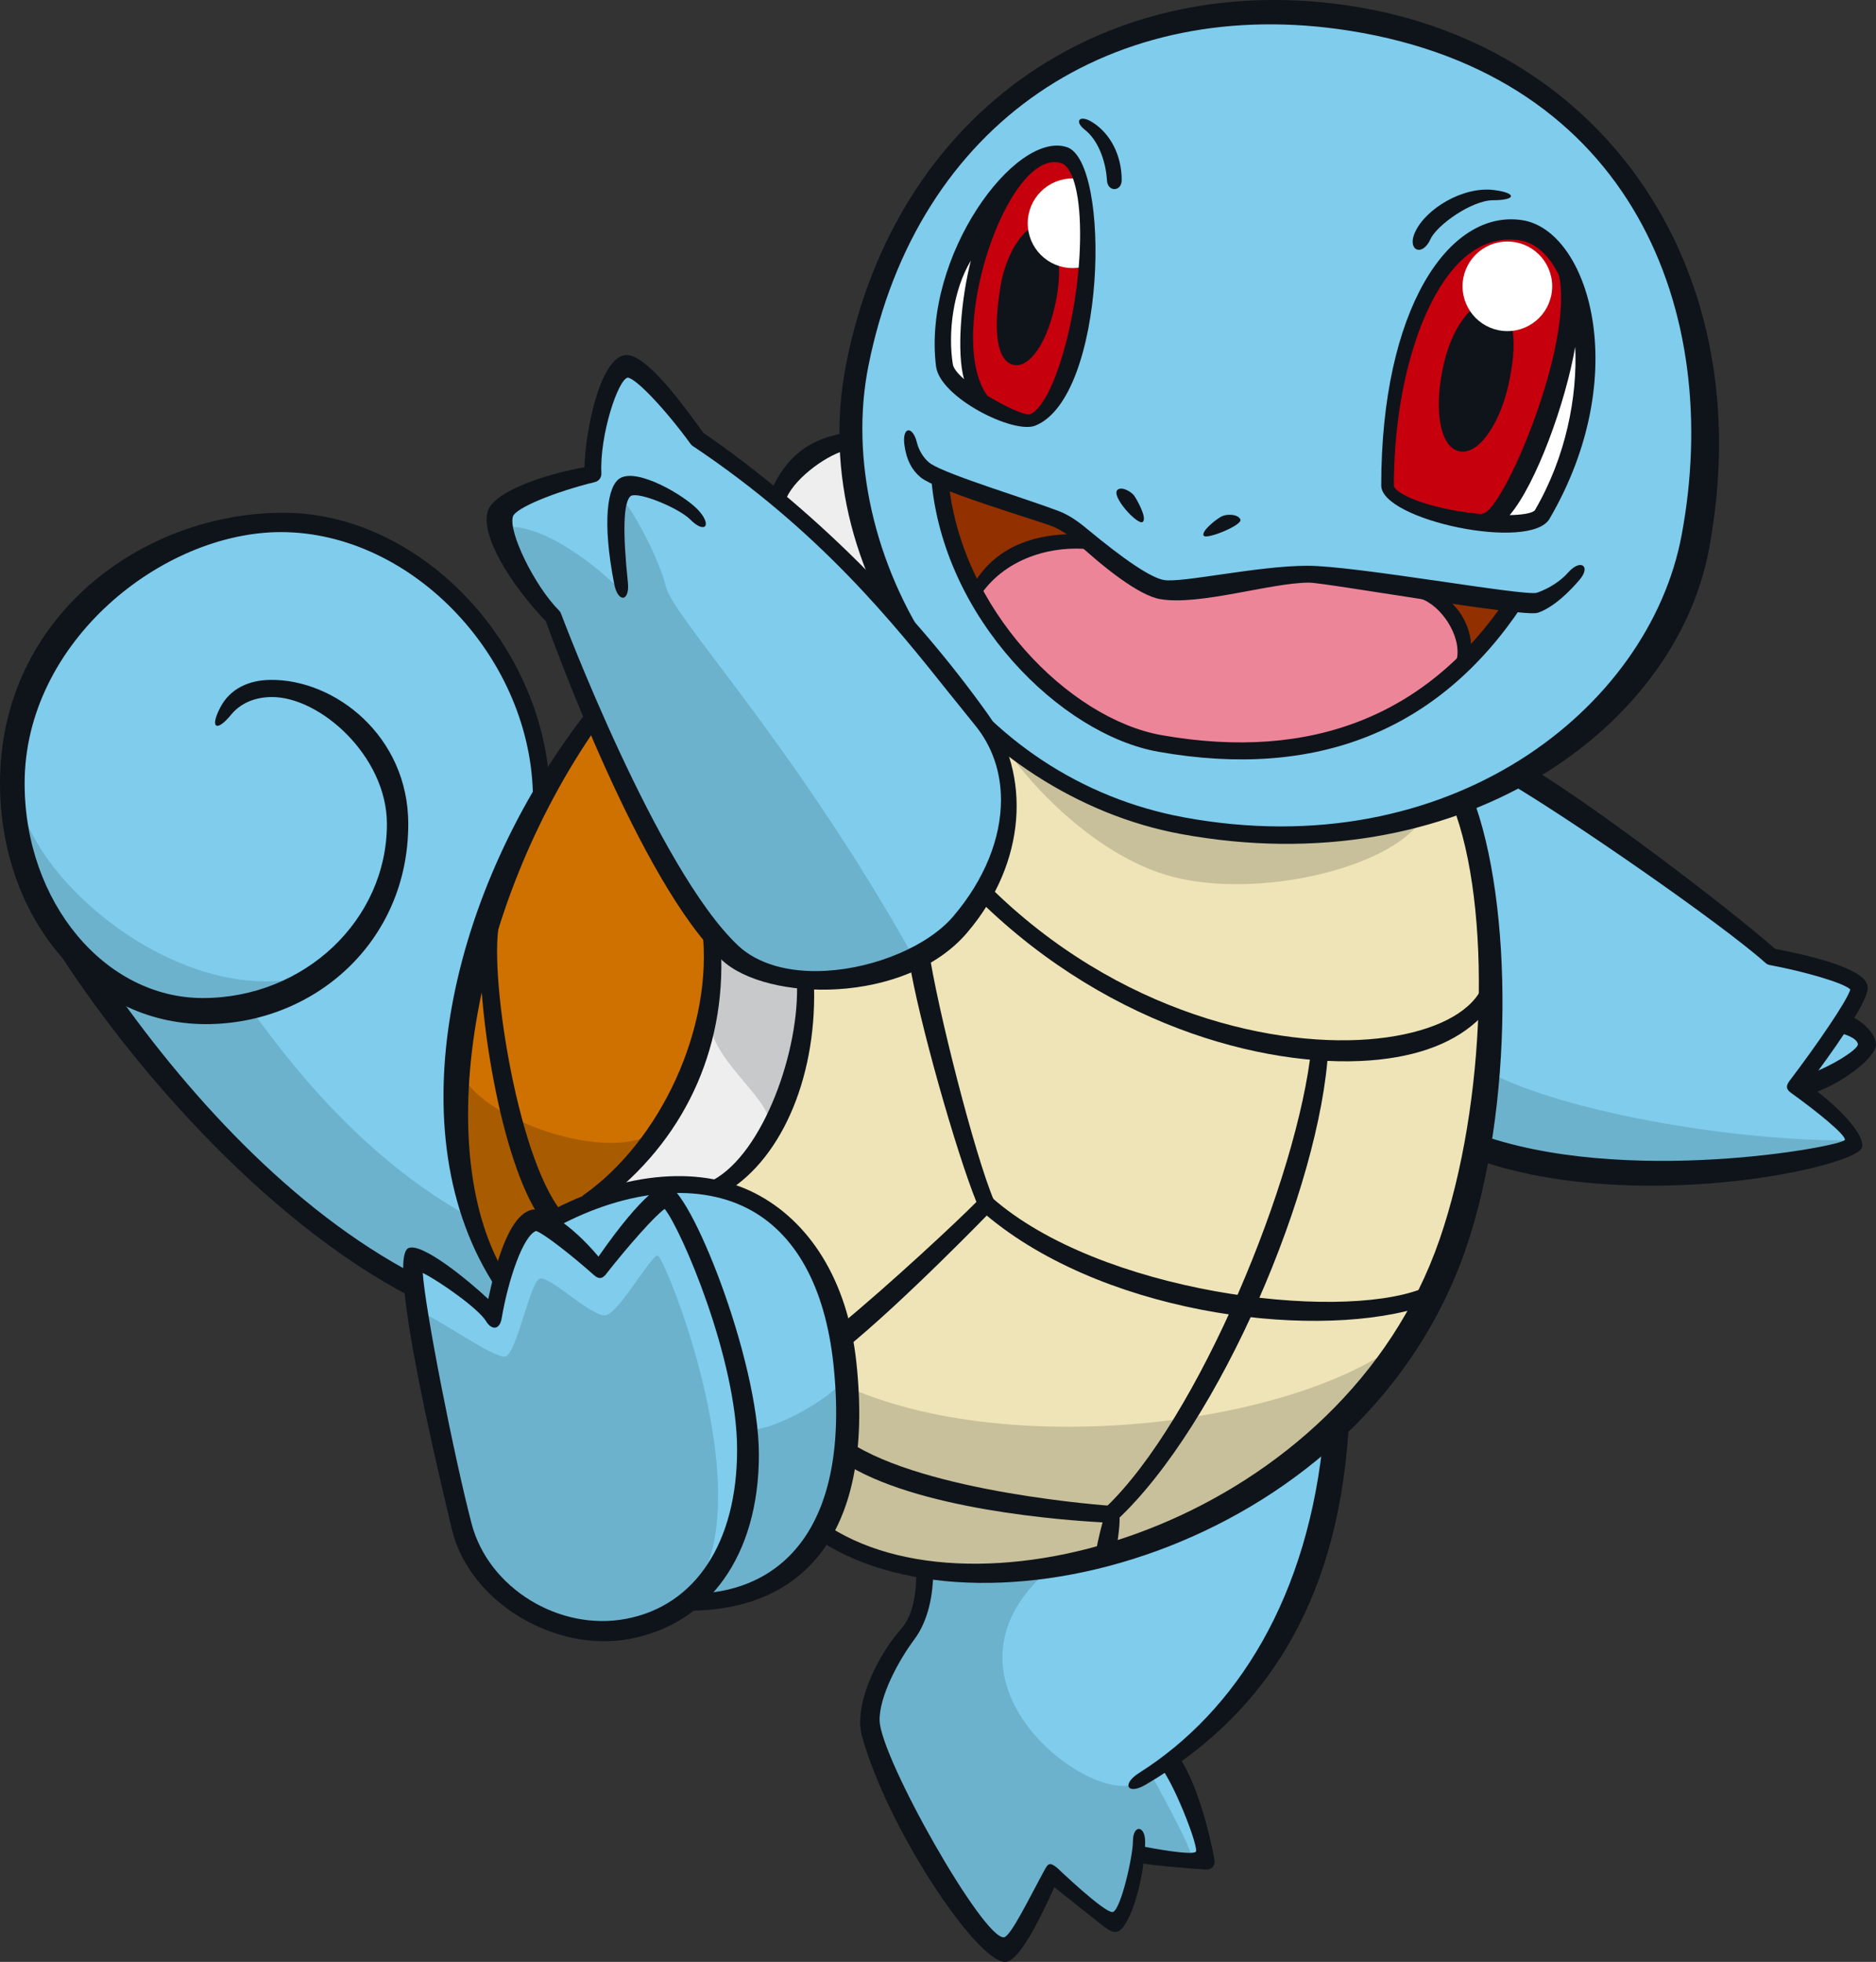 <?xml version="1.0" encoding="UTF-8"?>
<!-- Created with Inkscape (http://www.inkscape.org/) -->
<svg version="1.1" viewBox="0 0 85.325 89.245" xmlns="http://www.w3.org/2000/svg">
 <rect x="0" y="0" width="85.325" height="89.245" fill="#333333" stroke="none"/>
 <g transform="translate(-1.335 -1.859)">
  <g fill="#7fccec">
   <path d="m31.736 55.834c3.393 0 8.152 2.398 8.152 8.152 0 6.524-2.085 10.7-6.454 10.7-5.276 0-9.454-2.761-9.454-7.869 0-6.831 1.676-10.983 7.756-10.983"/>
   <path d="m40.756 16.846c-3.078 10.26 4.799 20.296 13.286 22.419 9.484 2.372 21.616-2.22 24.231-12.681 2.757-11.027-3.239-21.84-15.474-23.929-9.292-1.586-18.629 2.812-22.042 14.191"/>
   <path d="m67.856 38.284s1.415 3.963 1.246 7.813c-0.17 3.85-0.736 7.982-0.736 7.982s3.34 1.359 8.039 1.189c4.699-0.17 9.341-1.019 9.341-1.359 0-0.34-2.264-2.434-2.264-2.434s2.661-1.472 2.661-2.038c0-0.566-1.019-1.076-1.019-1.076s0.906-1.246 0.849-1.585c-0.057-0.34-4.02-1.302-4.02-1.302s-3.963-3.114-6.963-5.265c-3.001-2.151-4.473-3.057-4.473-3.057z"/>
   <path d="m26.358 57.306s-0.51-0.226-0.906 0.113c-0.396 0.34-1.019 1.246-1.189 2.095s-0.453 2.038-0.453 2.038-1.132-0.962-1.925-1.472c-0.793-0.51-1.472-1.076-1.642-0.962-0.17 0.113 0.226 4.416 0.623 6.001 0.396 1.585 1.585 6.341 1.925 7.19 1.209 3.024 5.022 4.113 6.907 3.736 4.093-0.819 5.977-4.854 5.775-8.096-0.057-0.906-1.293-5.816-1.642-6.963-0.396-1.302-1.868-4.473-2.151-4.473s-3.057 2.887-3.057 2.887-1.868-1.868-2.264-2.095"/>
   <path d="m43.342 73.271s0.17 1.472-0.226 2.151c-0.396 0.679-1.472 1.868-1.868 2.944-0.396 1.076-0.623 2.264-0.057 3.397 1.645 3.289 4.536 8.775 5.888 8.775 0.396 0 2.095-3.34 2.095-3.34s2.604 2.264 2.944 2.151c0.34-0.113 0.962-3.057 0.962-3.057s2.717 0.396 3.001 0.17c0.283-0.226-0.51-2.717-1.472-4.529 0 0 3.85-2.265 5.605-7.02 1.755-4.755 1.812-8.096 1.812-8.096s-6.058 4.586-10.19 5.775c-4.133 1.189-8.492 0.679-8.492 0.679"/>
   <path d="m23.357 30.641c-3.953-5.535-11.499-6.52-16.531-2.717-6.097 4.606-6.105 12.185-2.491 16.927 0.906 1.189 3.567 4.755 5.039 6.511 1.472 1.755 6.228 6.001 7.53 6.963 1.302 0.962 3.227 2.208 3.227 2.208s-0.113-1.585 0.113-1.415c0.226 0.17 3.567 2.264 3.567 2.264l0.396-1.415s-2.264-3.001-2.264-7.473c0-7.416 4.133-14.436 4.133-14.436s0.113-3.453-2.717-7.416"/>
  </g>
  <path d="m28.283 34.66s-3.17 3.51-5.039 10.134c-1.868 6.624-1.359 12.512 0.962 15.172 0 0 0.679-2.548 1.246-2.548 0.566 0 1.132-0.113 1.132-0.113s1.472-0.51 1.812-0.849c0.34-0.34 3.623-3.114 4.529-5.888 0.906-2.774 0.962-5.888 0.962-5.888s-2.321-3.453-3.057-4.869c-0.736-1.415-2.548-5.152-2.548-5.152" fill="#cf7100"/>
  <path d="m47.324 35.83-0.566 0.151s0.604 1.057 0.491 2.529c-0.113 1.472-0.593 3.785-2.189 5.359-2.717 2.68-7.095 2.642-7.095 2.642s0.151 3.623-0.906 5.623c-1.057 2.001-3.132 3.736-3.132 3.736s5.888 1.661 5.888 8.454c0 5.322-1.208 7.058-1.208 7.058s2.227 2.038 6.417 2.038c15.377 0 24.136-12.059 24.136-25.684 0-1.642-0.283-6.171-1.302-9.454 0 0-4.189 1.585-8.662 1.585-7.416 0-11.87-4.039-11.87-4.039" fill="#eee4b7"/>
  <path d="m36.68 24.507s0.265-1.057 1.095-1.623c0.83-0.566 1.962-0.906 1.962-0.906s0.34 2.076 0.793 3.321 1.17 3.586 1.17 3.586l-0.34 0.113s-1.849-1.849-2.453-2.453c-0.604-0.604-2.227-2.038-2.227-2.038" fill="#eeeeef"/>
  <path d="m33.85 44.473s1.019 1.246 1.85 1.51c0.831 0.264 2.303 0.642 2.303 0.642s-0.076 2.491-0.378 3.736c-0.302 1.246-1.019 2.982-1.774 3.774-0.755 0.793-1.736 1.962-1.736 1.962s-1.321-0.49-2.906-0.302c-1.585 0.188-2.793 0.528-2.793 0.528s2.038-1.548 3.17-3.51c1.132-1.962 2.038-4.529 2.076-5.623 0.038-1.095 0.188-2.717 0.188-2.717" fill="#eeeeef"/>
  <path d="m45.55 19.903s-1.17-0.868-1.246-1.359c-0.075-0.49-0.151-2.755 0.378-4.152 0.528-1.396 1.472-2.189 1.472-2.189s-0.566 1.698-0.679 3.51c-0.113 1.812 0.075 4.189 0.075 4.189" fill="#fff"/>
  <path d="m68.837 25.715s1.397-0.83 2.416-3.774c1.019-2.944 1.547-5.737 1.547-5.737l0.34-0.113s0.604 2.642 0.076 4.906c-0.529 2.264-1.51 4.266-1.774 4.416-0.264 0.151-0.792 0.303-1.169 0.34-0.378 0.038-1.435-0.038-1.435-0.038" fill="#fff"/>
  <path d="m45.814 19.677c-0.404-0.967-0.668-3.556-0.265-5.02 0.944-3.423 2.355-6.023 4.038-5.813 1.203 0.151 1.521 4.459 0.944 7.171-0.378 1.774-1.812 4.944-2.378 4.982-0.566 0.038-2.151-0.868-2.34-1.321" fill="#c6000d"/>
  <path d="m70.385 12.355c-2.02-0.361-4.607 2.317-5.398 6.114-0.377 1.812-0.603 5.284-0.528 5.548 0.075 0.264 1.585 1.019 2.416 1.246 0.83 0.226 1.962 0.34 2.34 0.151 0.378-0.188 2.038-2.944 2.793-5.435 0.755-2.491 0.793-5.586 0.566-5.925-0.226-0.34-1.132-1.51-2.188-1.698" fill="#c6000d"/>
  <path d="m45.663 28.716s1.246-1.472 2.038-1.755c0.793-0.283 3.057-0.453 3.057-0.453s2.264 2.038 3.34 2.208c1.076 0.17 4.925-0.623 6.228-0.736 1.302-0.113 5.208 0.51 5.831 0.793 0.623 0.283 1.472 1.246 1.585 1.698 0.113 0.453 0.113 1.642 0.113 1.642s-0.736 1.132-2.887 2.151c-3.997 1.894-7.096 2.373-10.813 1.472-1.868-0.453-4.586-1.812-6.397-3.85-1.812-2.038-2.095-3.17-2.095-3.17" fill="#ed8599"/>
  <path d="m45.663 28.716s-0.906-1.529-1.132-2.321c-0.226-0.793-0.396-2.661-0.396-2.661s2.095 0.566 2.944 0.849c0.849 0.283 2.434 0.849 2.661 1.019 0.226 0.17 0.849 0.736 0.849 0.736s-2.095 0.113-2.887 0.623c-0.793 0.51-2.038 1.755-2.038 1.755" fill="#923000"/>
  <path d="m66.271 28.603s0.034 0.03 0.09 0.084c0.289 0.269 1.183 1.123 1.325 1.501 0.17 0.453 0.17 1.925 0.17 1.925s0.849-0.906 1.246-1.415c0.396-0.51 0.793-1.415 0.793-1.415z" fill="#923000"/>
  <path d="m48.686 12.091c-0.576-0.114-1.553 1.062-1.838 2.745-0.423 2.498-0.039 3.564 0.665 3.633 0.62 0.06 1.462-0.885 1.875-3.05 0.29-1.526 0.03-3.184-0.702-3.328" fill="#0f141b"/>
  <path d="m69.242 15.582c-0.663-0.215-1.764 0.821-2.229 2.779-0.469 1.976-0.234 3.768 0.645 4.015 0.88 0.247 1.877-1.173 2.288-3.026 0.541-2.441 0.06-3.52-0.704-3.767" fill="#0f141b"/>
  <path d="m71.932 14.883c0 1.125-0.913 2.038-2.038 2.038-1.125 0-2.038-0.913-2.038-2.038 0-1.125 0.913-2.038 2.038-2.038 1.125 0 2.038 0.913 2.038 2.038" fill="#fff"/>
  <path d="m50.479 10.009c0.304 0.054 0.667 3.824 0.229 3.957-0.187 0.057-0.386 0.087-0.591 0.087-1.126 0-2.038-0.913-2.038-2.038 0-1.126 0.912-2.038 2.038-2.038 0.123 0 0.244 0.011 0.362 0.032" fill="#fff"/>
  <g fill="#6db2cd">
   <path d="m69.271 50.739c3.114 1.585 10.304 3.001 16.191 3.001 0 0-2.151 1.472-9.341 1.472-7.19 0-7.473-1.132-7.473-1.132z"/>
   <path d="m48.985 73.308c-5.661 4.982 1.93 10.735 4.076 9.662 0.906-0.453 0.641-0.359 0.641-0.359s2.038 3.642 1.774 3.68c-0.264 0.038-2.34-0.226-2.34-0.226s-0.717 2.604-1.019 3.284c0 0-2.038-1.51-2.378-1.925-0.34-0.415-0.34-0.604-0.793-0.038-0.453 0.566-1.547 2.943-1.963 3.132 0 0-2.566-2.264-3.699-4.453-1.132-2.189-2.416-5.058-2.378-6.303 0.038-1.246 0.755-2.453 1.246-2.982 0.491-0.529 0.906-1.094 1.019-1.623 0.113-0.529 0.34-1.774 0.34-1.774s1.397 0.188 2.264 0.151c0.868-0.038 3.208-0.226 3.208-0.226"/>
   <path d="m20.753 63.722c-0.199-0.896-0.302-1.962-0.075-2.038 0.226-0.076 3.095 1.962 3.623 1.887 0.528-0.075 1.132-3.397 1.585-3.548 0.453-0.151 2.415 1.812 3.019 1.661 0.604-0.151 2.038-2.717 2.34-2.717 0.303 0 4.898 11.239 1.51 15.474-0.906 1.132-4.604 2.567-6.794 1.057-2.189-1.51-3.245-2.642-3.699-4.303-0.453-1.661-1.359-6.794-1.51-7.473"/>
   <path d="m35.548 66.892c0.982 0 3.548-1.359 4.227-2.34 0 0 0.604 3.925-0.604 6.114-1.208 2.189-2.415 3.246-3.699 3.623-1.284 0.377-2.869 0.377-2.869 0.377s2.038-1.887 2.416-3.397c0.378-1.51 0.528-4.378 0.528-4.378"/>
  </g>
  <path d="m40.002 65.005c7.871 3.415 21.385 1.48 25.665-2.642 0 0-7.397 11.171-19.89 11.171-3.51 0-7.171-2.151-7.171-2.151s0.868-1.019 1.246-3.057c0.378-2.038 0.151-3.321 0.151-3.321" fill="#c8c09a"/>
  <path d="m33.661 48.474c0.113 1.698 3.019 3.623 2.604 4.642 0 0 0.906-1.547 1.359-2.755s0.34-3.85 0.34-3.85-1.698-0.189-2.264-0.529c-0.566-0.34-2.151-1.698-2.151-1.698s0.34 1.849 0.226 2.378c-0.113 0.529-0.113 1.812-0.113 1.812" fill="#c8c9ca"/>
  <path d="m22.225 50.059c-0.283 2.434 7.85 5.397 9.36 2.755 0 0-1.83 2.623-3.359 3.416-1.529 0.793-1.868 1.076-1.868 1.076s-0.623-0.226-0.906 0.113c-0.283 0.34-1.246 2.548-1.246 2.548s-1.415-1.529-2.038-4.416c-0.623-2.887 0.057-5.492 0.057-5.492" fill="#a95b00"/>
  <path d="m22.716 57.23c-6.039-3.321-9.587-9.133-10.115-9.586l3.548-1.661c-6.114 2.491-14.493-4.604-14.04-9.058 0 0-0.529 3.246 1.208 6.341 1.736 3.095 2.416 3.321 2.416 3.321s2.717 4.378 6.265 7.699c3.548 3.322 8.077 5.963 8.077 5.963s-0.019-0.679 0.075-0.906c0.095-0.226 1.51 0.604 2.038 0.981 0.529 0.377 1.623 1.226 1.623 1.226l0.34-1.378s-0.453-0.603-0.755-1.208c-0.303-0.604-0.679-1.736-0.679-1.736" fill="#6db2cd"/>
  <path d="m47.097 35.868c0.529 0.981 3.775 4.907 7.624 5.888 3.85 0.981 9.738-0.377 11.248-2.567 0 0-4.001 0.755-7.247 0.755-6.341 0-11.625-4.076-11.625-4.076" fill="#c8c09a"/>
  <g fill="#0f141b">
   <path d="m55.169 39.037c-4.643-0.86-8.692-3.537-11.402-7.539-2.675-3.95-3.772-8.807-2.935-12.992 2.222-11.111 11.147-16.95 21.89-15.248 12.854 2.038 16.999 12.802 15.096 22.952-1.484 7.911-10.565 15.064-22.65 12.827m-15.337-20.682c-2.028 10.137 5.949 19.727 15.196 21.439 12.552 2.324 22.485-4.673 24.037-12.947 2.377-12.676-4.732-22.833-16.078-24.684-11.184-1.824-20.844 4.636-23.155 16.191"/>
   <path d="m50.683 7.769c0.566 0.44 0.943 1.359 1 2.302 0.032 0.533 0.669 0.514 0.669-0.019 0-1.111-0.499-2.114-1.348-2.642-0.559-0.348-0.838-0.045-0.32 0.359"/>
   <path d="m65.693 12.422c-0.375 0.826 0.325 1.145 0.702 0.319 0.295-0.65 1.885-1.773 2.848-1.773 1.077 0 1.086-0.341 0.017-0.467-1.39-0.164-3.08 0.852-3.566 1.922"/>
   <path d="m71.146 25.068c-0.108 0.134-0.545 0.21-1.148 0.224 1.206-1.416 2.538-5.103 2.982-7.656 0.106 2.278-0.425 5.016-1.834 7.432m-6.415-1.108c0-4.562 1.298-8.741 3.23-10.398 0.757-0.649 1.597-0.909 2.497-0.77 0.736 0.114 1.346 0.697 1.784 1.587 0.7 3.187-2.591 10.839-3.481 10.839-0.025 0-0.035 0.011-0.036 0.028-0.937-0.084-1.989-0.274-2.861-0.582-0.925-0.327-1.133-0.624-1.133-0.702m5.842-12.087c-3.351-0.515-6.416 4.061-6.416 12.068 0 1.574 6.781 3.013 7.655 1.515 3.839-6.581 1.762-13.122-1.239-13.583"/>
   <path d="m52.174 24.13c-0.357 0.26 0.906 1.642 1.132 1.472 0.226-0.17-0.283-1.057-0.396-1.208-0.113-0.151-0.528-0.415-0.736-0.264"/>
   <path d="m56.08 26.225c-0.12-0.21 0.594-0.764 0.821-0.877 0.227-0.114 0.736-0.114 0.85 0.141 0.113 0.255-1.557 0.934-1.67 0.736"/>
   <path d="m50.764 25.907c-0.439-0.365-0.845-0.635-1.274-0.799-1.475-0.562-5.03-1.635-5.819-2.151-0.235-0.153-0.525-0.525-0.631-0.959-0.193-0.795-0.693-0.751-0.566 0.132 0.094 0.66 0.336 1.112 0.727 1.438 0.697 0.578 4.425 1.691 5.878 2.187 0.315 0.107 0.766 0.362 1.071 0.644 1.401 1.298 2.984 2.545 3.949 2.713 1.784 0.312 5.039-0.749 6.775-0.749 0.755 0 9.763 1.595 10.407 1.371 0.747-0.259 1.48-1.01 1.896-1.5 0.534-0.628 0.043-0.967-0.51-0.34-0.346 0.393-0.873 0.736-1.428 0.928-0.527 0.177-8.224-1.227-10.442-1.227-2.255 0-5.737 0.796-6.533 0.647-0.591-0.111-1.768-0.896-3.501-2.336"/>
   <path d="m44.045 23.237c-0.212 0.018-0.369 0.204-0.351 0.416 0.539 6.33 5.881 11.618 10.337 12.405 7.189 1.269 12.748-0.958 16.522-6.62 0.119-0.177 0.071-0.416-0.106-0.534-0.177-0.118-0.416-0.07-0.534 0.107-3.589 5.383-8.887 7.499-15.747 6.289-4.182-0.738-9.195-5.73-9.704-11.713-0.018-0.212-0.204-0.369-0.417-0.351"/>
   <path d="m50.56 26.168c-1.619-0.075-3.793 0.255-4.982 2.321-0.043 0.074 0.226 0.62 0.346 0.443 1.234-1.803 3.44-2.253 4.947-2.085 0.212 0.024-0.181-0.673-0.311-0.679"/>
   <path d="m65.928 29.083c0.927 0.293 1.9 1.692 1.664 2.778-0.045 0.208 0.619-0.091 0.641-0.296 0.113-1.057-0.491-2.189-1.51-2.756-0.313-0.173-0.998 0.209-0.795 0.274"/>
   <path d="m39.921 21.535c-1.719 0.231-2.828 1.067-3.526 2.678-0.032 0.073 0.59 0.651 0.654 0.447 0.286-0.915 1.758-2.043 2.725-2.312 0.139-0.038 0.229-0.824 0.148-0.813"/>
   <path d="m27.987 34.287c-6.215 8.017-8.746 19.135-4.064 26.189 0.118 0.177 0.591-0.326 0.478-0.506-3.498-5.597-1.668-16.778 4.07-25.032 0.048-0.069-0.383-0.782-0.484-0.652"/>
   <path d="m67.406 38.5c1.795 4.591 1.533 13.569-0.594 19.736-4.377 12.694-20.591 17.657-27.735 13.087-0.179-0.115-0.594 0.534-0.416 0.648 7.719 4.939 24.713 0.119 29.338-13.292 2.2-6.381 2.153-15.732 0.309-20.566-0.032-0.084-0.921 0.338-0.902 0.387"/>
   <path d="m45.864 42.802c6.107 5.996 13.601 7.751 18.199 7.257 2.169-0.233 3.793-0.962 4.822-2.133 0.13-0.148-0.181-1.047-0.296-0.868-0.679 1.057-2.357 1.801-4.603 2.042-4.472 0.481-11.804-1.068-17.748-7.012-0.15-0.15-0.431 0.659-0.374 0.715"/>
   <path d="m60.981 49.492c-0.6 5.901-5.142 16.957-9.392 20.971-0.154 0.146 0.373 0.705 0.529 0.56 4.699-4.375 9.285-15.188 9.63-21.452 0.012-0.212-0.745-0.29-0.766-0.078"/>
   <path d="m42.64 45.282c0.009 0.066 0.02 0.134 0.031 0.204 0.438 2.768 2.166 8.806 3.073 11.048-0.765 0.784-3.962 3.775-6.308 5.696-0.055 0.045-0.246 1.459 0.279 1.036 2.705-2.179 6.713-6.332 6.754-6.373 0.107-0.111 0.138-0.277 0.077-0.419-0.871-2.033-2.602-8.828-2.977-11.454-0.03-0.211-0.932 0.243-0.929 0.262"/>
   <path d="m45.937 56.915c5.271 4.65 14.811 5.903 19.809 4.467 0.181-0.052 0.435-0.965 0.237-0.889-3.899 1.489-14.643 0.162-19.536-4.156-0.159-0.141-0.669 0.437-0.51 0.577"/>
   <path d="m39.637 68.345c3.297 2.198 10.213 2.68 11.845 2.765-0.158 0.576-0.287 1.201-0.328 1.482l0.96-0.274c0.111-0.755 0.19-1.356 0.112-1.669-0.042-0.166-0.188-0.285-0.36-0.292-0.083-3e-3 -8.431-0.591-11.921-2.918-0.177-0.118-0.419 0.832-0.308 0.906"/>
   <path d="m69.85 37.408c2.826 1.649 9.762 6.449 11.789 8.258 0.053 0.047 0.116 0.078 0.185 0.091 1.557 0.293 3.346 0.799 3.668 1.111-0.129 0.488-1.506 2.502-2.77 4.165-0.207 0.274-0.096 0.417 0.082 0.546 1.147 0.823 2.503 1.919 2.439 2.135-0.12 0.293-10.108 2.166-16.8-0.317-0.2-0.074-0.409 1.042-0.209 1.115 7.166 2.66 17.241 0.513 17.771-0.413 0.194-0.338-0.425-1.427-2.436-2.91 0.967-1.287 2.713-3.702 2.713-4.376 0-0.245-0.013-0.985-4.21-1.791-2.182-1.918-8.217-6.489-11.007-8.173-0.123-0.073-1.336 0.488-1.214 0.559"/>
   <path d="m85.003 48.854c0.277 0.046 0.8 0.243 0.834 0.505 0.022 0.248-1.361 1.105-2.416 1.423-0.152 0.046 0.037 0.9 0.173 0.863 1.38-0.378 3.065-1.656 3.065-2.264 0-0.595-0.881-1.29-1.405-1.378-0.21-0.035-0.44 0.821-0.252 0.852"/>
   <path d="m43.013 73.271c0 0.802-0.058 1.978-0.715 2.713-0.966 1.08-2.163 3.368-1.759 4.845 1.145 4.178 5.211 10.276 6.511 10.276 0.226 0 0.793-0.17 2.239-3.398 0.373 0.296 1.429 1.136 2.071 1.647 0.634 0.504 0.883 0.626 1.329-0.296 0.475-0.981 0.73-2.578 0.73-3.416 0-0.765-0.555-0.793-0.555-0.028 0 0.673-0.549 3.114-0.916 3.223-0.369 0.061-2.535-2.015-2.535-2.015-0.341-0.271-0.407-0.197-0.578 0.117-0.663 1.215-1.53 3.006-1.833 3.044-0.923 0.146-5.623-8.16-5.66-9.859-0.024-1.087 0.863-2.733 1.571-3.678 0.683-0.91 0.854-2.126 0.869-3.034 9.05e-4 -0.048-0.769-0.354-0.769-0.141"/>
   <path d="m54.193 82.329c0.703 1.016 1.689 3.652 1.527 3.769-0.206 0.166-1.959-0.156-2.471-0.259-0.208-0.042-0.36 0.713-0.151 0.755 0.771 0.154 2.976 0.303 3.069 0.309 0.321 0.021 0.442-0.218 0.406-0.445-0.018-0.11-0.569-3.168-1.626-4.695-0.121-0.175-0.801 0.499-0.755 0.566"/>
   <path d="m61.549 66.99c-0.676 7.545-4.001 12.731-8.405 15.519-0.813 0.514-0.53 1.02 0.294 0.537 5.851-3.434 8.892-8.877 9.266-16.739 0.009-0.212-1.14 0.513-1.155 0.683"/>
   <path d="m25.566 57.083m3.34 2.726c0.979-1.246 2.2-2.637 2.66-2.958 0.75 0.921 3.294 6.826 3.294 10.948 0 4.219-1.886 7.097-5.046 7.699-3.044 0.58-6.263-1.401-7.028-4.324-0.797-3.042-2.117-9.743-2.223-11.411 0.766 0.379 2.536 1.625 2.879 2.197 0.236 0.392 0.614 0.433 0.71-0.134 0.301-1.769 0.977-3.751 1.564-3.971 0.358 0.116 1.621 1.106 2.631 2.005 0.269 0.24 0.428 0.117 0.559-0.049m-0.351-0.791c-1.263-1.497-2.524-2.257-3.046-2.127-1.103 0.276-1.688 2.771-1.968 4.058-0.972-0.91-3.009-2.564-3.618-2.321-0.347 0.139-0.76 1.45 1.963 12.795 0.796 3.318 4.688 5.635 8.114 4.982 3.552-0.676 5.851-3.76 5.851-8.379 0-4.345-3.176-12.267-4.227-12.267-0.171 0-0.981 0.265-3.068 3.259"/>
   <path d="m25.922 57.198c-0.185 0.106 0.197 0.774 0.382 0.669 3.269-1.869 6.641-2.259 9.02-1.043 2.185 1.117 3.54 3.568 3.917 7.09 0.811 7.565-2.47 10.285-6.146 10.436-0.207 9e-3 -0.861 0.774-0.648 0.778 5.225 0.081 8.699-3.256 7.838-11.296-0.407-3.793-2.182-6.453-4.611-7.694-2.61-1.334-6.256-0.938-9.752 1.06"/>
   <path d="m37.579 46.454c0.152 3.192-1.536 7.844-3.8 9.079-0.187 0.101 0.538 0.581 0.62 0.529 2.573-1.584 4.151-5.41 3.949-9.645-0.01-0.213-0.779-0.176-0.769 0.036"/>
   <path d="m33.279 44.14c0.519 4.49-1.929 9.649-5.424 12.095-0.174 0.122 0.946 0.266 1.186 0.075 3.602-2.866 5.42-7.059 5.058-11.695-0.014-0.188-0.844-0.688-0.82-0.476"/>
   <path d="m23.178 44.85c-0.096 3.333 1.029 10.313 2.935 12.696 0.133 0.166 0.886-0.414 0.754-0.58-2.057-2.571-3.343-11.152-2.798-13.224 0.054-0.206-0.876 0.564-0.891 1.108"/>
   <path d="m1.335 37.491c0 5.982 3.93 10.955 9.369 10.955 4.896 0 9.2-3.721 9.2-9.105 0-3.997-3.339-6.599-6.285-6.554-0.99 0.015-1.826 0.412-2.264 1.251-0.491 0.942-0.17 1.141 0.486 0.338 0.43-0.525 1.075-0.801 1.835-0.809 2.207-0.026 5.257 2.687 5.257 5.774 0 4.367-3.755 7.918-8.371 7.918-4.47 0-8.107-4.381-8.107-9.767 0-6.436 6.265-11.428 11.655-11.428 6.001 0 11.465 5.789 11.465 12.145 0 0.213 0.763-0.481 0.749-0.719-0.394-6.47-5.929-12.306-12.105-12.306-6.411 0-12.885 4.731-12.885 12.308"/>
   <path d="m3.373 44.171c3.537 5.81 9.915 13.16 16.598 16.646 0.188 0.098 0.462-0.866 0.273-0.964-5.621-2.933-10.518-8.319-14.097-13.531-0.587-0.855-2.861-2.293-2.774-2.151"/>
  </g>
  <path d="m45.135 33.377c-1.122-1.443-4.454-5.208-5.737-6.341-1.283-1.132-3.925-3.246-4.604-3.85-0.679-0.604-1.736-1.208-1.736-1.208s-2.566-3.623-3.17-3.548c-0.603 0.076-1.208 1.812-1.359 2.567-0.15 0.755-0.302 2.415-0.302 2.415s-1.585 0.453-2.491 0.755c-0.906 0.302-1.51 0.755-1.585 1.132-0.075 0.378 0.453 2.038 0.755 2.567 0.303 0.529 1.51 1.962 1.51 1.962s2.264 5.661 3.17 7.624c0.906 1.962 3.245 6.266 4.529 7.473 2.887 2.716 7.113 1.649 9.586 0 2.038-1.359 3.623-4.989 3.548-6.266-0.075-1.283 0-2.566-2.113-5.284" fill="#7fccec"/>
  <path d="m24.037 26.168c0-0.679 2.321-0.566 5.548 2.548 0 0-0.283-3.906-0.057-4.133 0.226-0.226 1.755 2.548 2.095 3.963 0.34 1.415 5.775 7.077 11.209 16.758 0 0-1.472 1.208-4.869 1.208-2.161 0-4.045-1.514-4.699-2.453-0.906-1.302-3.057-5.548-4.359-8.549-1.302-3.001-2.208-5.492-2.208-5.492z" fill="#6db2cd"/>
  <g fill="#0f141b">
   <path d="m45.668 34.83c-4.52e-4 -4.53e-4 -4.52e-4 -4.53e-4 0 0m-10.762 10.042c-3.665-3.445-8.012-14.986-8.055-15.102-0.019-0.052-0.049-0.098-0.088-0.138-1.112-1.111-2.326-3.595-2.096-4.285 0.125-0.375 1.866-1.104 3.727-1.559 0.179-0.044 0.302-0.209 0.293-0.393-0.083-1.745 0.759-4.266 1.194-4.358 0.36 0.013 1.705 1.423 2.865 3.018 0.027 0.037 0.06 0.068 0.098 0.094 5.764 3.843 9.157 8.099 11.635 11.206l1.189 1.476c4.53e-4 4.53e-4 4.53e-4 4.53e-4 0 0 0.801 0.97 1.194 2.155 1.194 3.419 0 1.731-0.737 3.611-2.172 5.295-1.134 1.332-3.521 2.35-5.804 2.476-1.681 0.093-3.094-0.314-3.981-1.148m-6.989-21.459v0.019zm18.346 10.927c-3.43-4.812-8.034-9.417-12.932-12.79-0.962-1.318-2.676-3.701-3.594-3.534-1.152 0.209-1.789 3.563-1.818 5.098-1.542 0.261-4.077 1.038-4.391 1.979-0.36 1.083 0.993 3.315 2.627 5.014 0.332 0.883 4.295 11.925 8.016 15.423 2.028 1.905 8.35 2.045 11.153-1.246 2.733-3.209 2.893-7.203 0.939-9.945"/>
   <path d="m29.545 23.607c-0.58 0.332-0.838 1.938-0.272 4.826 0.17 0.866 0.712 0.803 0.62-0.078-0.234-2.218-0.223-3.7 0.145-3.942 0.396-0.183 2.181 0.568 2.689 1.076 0.691 0.692 1.015 0.254 0.34-0.453-0.623-0.651-2.72-1.887-3.521-1.429"/>
   <path d="m48.162 20.715c-0.264 0.025-1.123-0.367-1.923-0.857-1.973-2.753 0.97-11.375 3.379-10.573 0.368 0.123 0.781 0.923 0.837 2.802 0.106 3.561-1.115 8.156-2.293 8.628m-3.49-2.285c-0.226-1.405 0-3.358 0.821-4.717-0.453 1.755-0.651 4.209-0.311 5.392-0.29-0.253-0.481-0.492-0.51-0.676m5.189-9.876c-2.339-0.779-6.579 4.957-5.953 9.971 0.177 1.419 3.525 3.093 4.511 2.698 3.243-1.298 3.457-11.999 1.442-12.67"/>
  </g>
 </g>
</svg>
